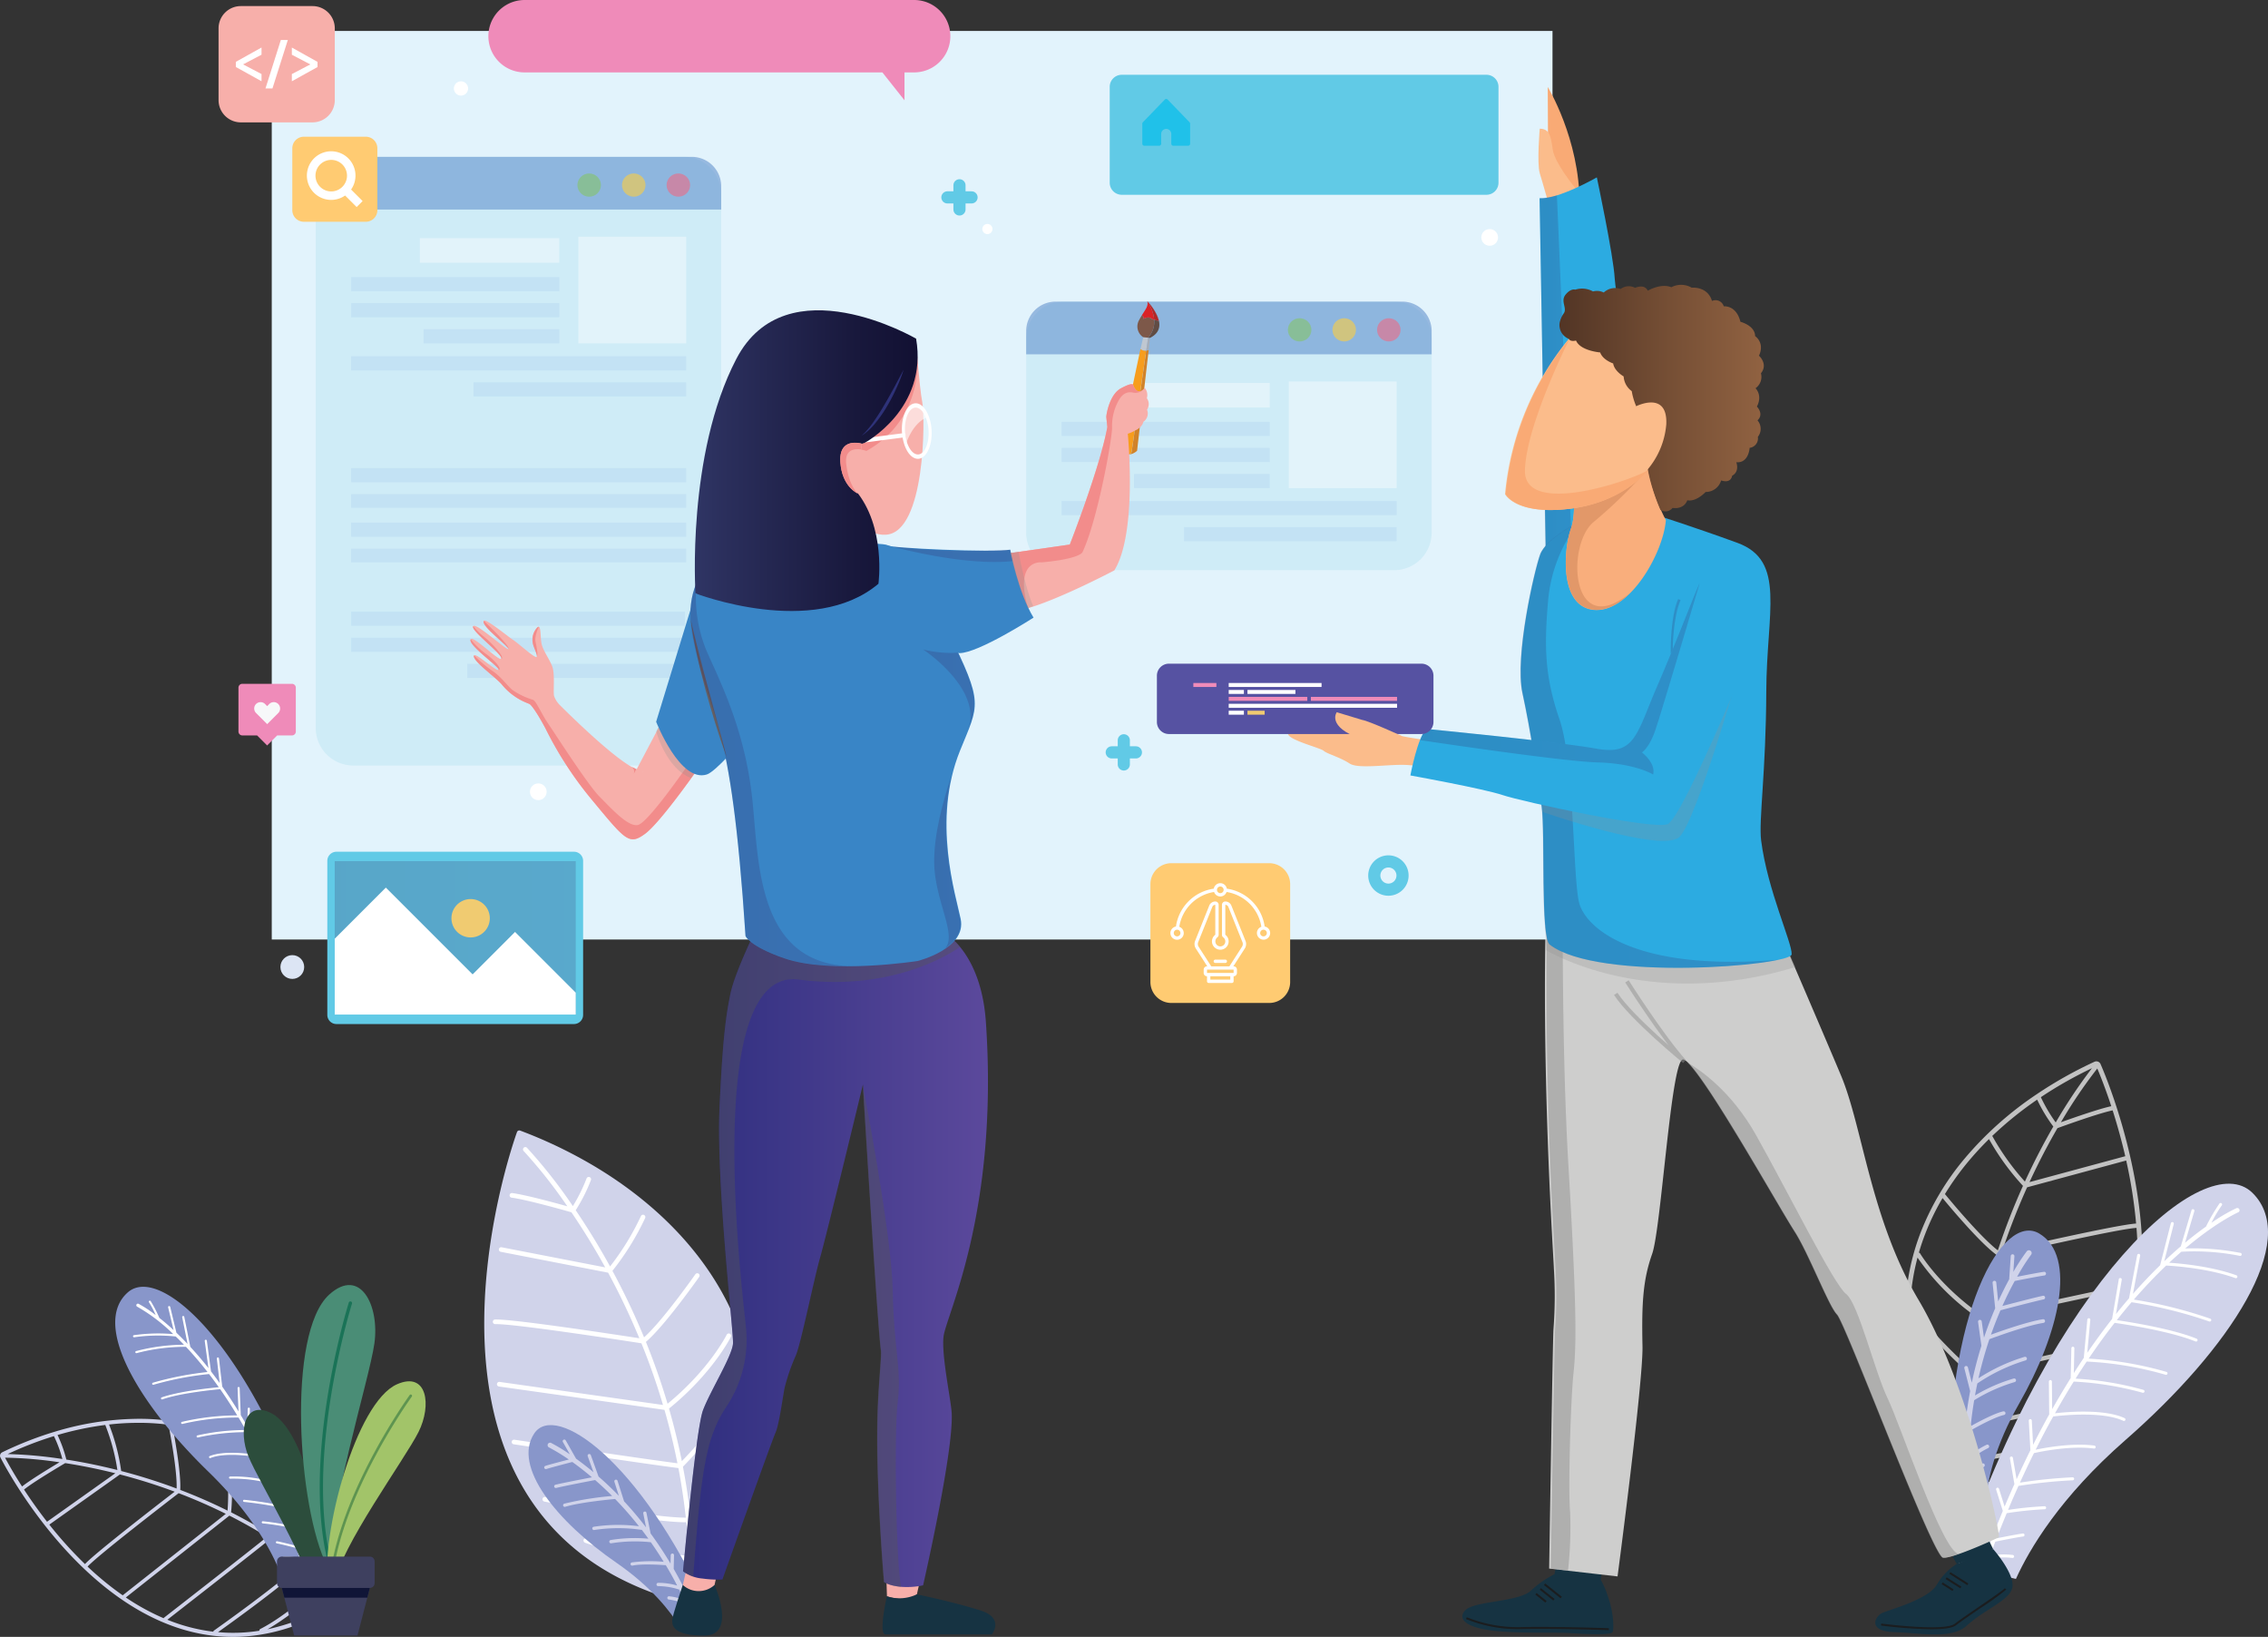 <svg xmlns="http://www.w3.org/2000/svg" xmlns:xlink="http://www.w3.org/1999/xlink" width="560" height="404.072" viewBox="0 0 560 404.072"><rect x="0" y="0" width="560" height="404.072" fill="#333333" stroke="none"/><defs><linearGradient id="a" y1="0.5" x2="0.999" y2="0.5" gradientUnits="objectBoundingBox"><stop offset="0" stop-color="#311652"/><stop offset="1" stop-color="#392165"/></linearGradient><linearGradient id="b" y1="0.5" x2="1" y2="0.5" gradientUnits="objectBoundingBox"><stop offset="0" stop-color="#2e2e7e"/><stop offset="0.998" stop-color="#5d4a9d"/></linearGradient><linearGradient id="c" x1="0" y1="0.5" x2="1" y2="0.5" xlink:href="#a"/><linearGradient id="d" x1="0" y1="0.5" x2="1" y2="0.5" xlink:href="#a"/><linearGradient id="e" x1="-0.001" y1="0.5" x2="1.001" y2="0.5" xlink:href="#a"/><linearGradient id="f" y1="0.5" x2="1" y2="0.5" gradientUnits="objectBoundingBox"><stop offset="0" stop-color="#2f3564"/><stop offset="0.143" stop-color="#2a2e5b"/><stop offset="0.691" stop-color="#18183c"/><stop offset="1" stop-color="#110f31"/></linearGradient><linearGradient id="g" y1="0.5" x2="1" y2="0.5" gradientUnits="objectBoundingBox"><stop offset="0" stop-color="#523525"/><stop offset="0.529" stop-color="#764f35"/><stop offset="1" stop-color="#926342"/></linearGradient><linearGradient id="h" x1="0" y1="0.5" x2="1" y2="0.5" xlink:href="#a"/><linearGradient id="i" x1="0" y1="0.501" x2="1" y2="0.501" xlink:href="#a"/><linearGradient id="j" x1="0" y1="0.5" x2="1" y2="0.5" xlink:href="#a"/><linearGradient id="k" x1="0.001" y1="0.5" x2="1" y2="0.5" xlink:href="#a"/><linearGradient id="l" x1="0" y1="0.5" x2="1" y2="0.5" xlink:href="#a"/></defs><g transform="translate(-14.386 -29.4)"><path d="M100.819,539.439q-1.039-3.489-2.273-6.67c-.836-2.161-1.724-4.2-2.672-6.143a58.143,58.143,0,0,0-12.738-17.5,47.509,47.509,0,0,0-17.45-10.246,54.82,54.82,0,0,0-18.067-2.627,72.53,72.53,0,0,0-19.791,3.2c-2.191.655-4.359,1.415-6.5,2.251-2.168.851-4.306,1.784-6.391,2.8h0a.983.983,0,0,0-.489.542.913.913,0,0,0,.038.715l.03.06c.407.79,9.109,17.789,24,30.466,15.064,12.828,36.428,21.244,61.926,4.223a.977.977,0,0,0,.376-.482,1,1,0,0,0,.008-.595ZM15.631,505.833a100.123,100.123,0,0,1,13.453,1.137c-2.191,1.31-7.152,4.314-9.252,5.977-2.236-3.47-3.659-6.083-4.2-7.114Zm4.69,7.867.008-.008c2.424-1.942,9.162-5.925,10.163-6.519,3.651.565,7.822,1.37,12.369,2.507L26,521.65c-2.228-2.853-4.133-5.578-5.684-7.95Zm6.241,8.657L44,509.974a137.853,137.853,0,0,1,13.513,4.253c-3.4,2.612-19.633,15.139-22.148,17.872a98.9,98.9,0,0,1-8.8-9.741Zm9.448,10.359c2.529-2.77,20.461-16.562,22.486-18.12,3.794,1.445,7.694,3.132,11.646,5.1L44.78,539.732a.432.432,0,0,0-.083.083c-1.927-1.34-3.779-2.778-5.541-4.276-1.084-.911-2.13-1.859-3.147-2.823Zm9.448,7.626,25.565-20.205c3.087,1.566,6.2,3.3,9.312,5.224C76.24,528.711,55,545.25,54.928,545.3a.471.471,0,0,0-.136.166,56.115,56.115,0,0,1-9.335-5.119Zm10.246,5.5c2.251-1.754,22.125-17.232,25.437-19.972,2.68,1.686,5.36,3.516,8.017,5.5-4.63,4.931-21.869,17.089-21.922,17.126a.467.467,0,0,0-.188.294A44.145,44.145,0,0,1,55.7,545.837ZM68.215,548.9c2.763-1.957,17.465-12.482,21.673-17,1.7,1.295,3.4,2.65,5.081,4.073-1.859,1.679-10.223,9.094-16.291,12.135a.453.453,0,0,0-.256.444,41.077,41.077,0,0,1-10.208.346Zm12.211-.7c6.083-3.455,13.648-10.193,15.229-11.631,1.28,1.1,2.552,2.243,3.809,3.418A54.733,54.733,0,0,1,80.425,548.2Zm19.189-9.32c-1.159-1.076-2.334-2.123-3.508-3.132a54.943,54.943,0,0,0-1.528-9.516c.136.271.271.549.407.821q1.4,2.868,2.635,6.06,1.061,2.755,1.995,5.766Zm-6.12-14.7a.456.456,0,0,0-.226.512,73.056,73.056,0,0,1,1.9,10.261c-1.619-1.355-3.252-2.657-4.886-3.892a86.57,86.57,0,0,0-2.853-15.944,59.74,59.74,0,0,1,6.068,9.064ZM86.4,513.9a.438.438,0,0,0-.143.474,84.886,84.886,0,0,1,3.041,15.952q-3.851-2.846-7.739-5.277C81.5,523.4,81.1,513.6,79.04,506.985c1.167.888,2.311,1.844,3.418,2.861A50.35,50.35,0,0,1,86.4,513.9Zm-8.349-7.656a.429.429,0,0,0-.068.414c2,5.932,2.529,15,2.642,17.8-3.064-1.89-6.135-3.591-9.177-5.134A47.844,47.844,0,0,0,69.8,501.512a47.159,47.159,0,0,1,8.251,4.735ZM68.817,501.1a.475.475,0,0,0-.015.339c.008.023,2.567,6.963,1.769,17.465-3.96-1.972-7.874-3.659-11.684-5.112.263-4.464-1.686-14.574-1.965-15.952a50.528,50.528,0,0,1,8.439,1.98c1.174.376,2.319.805,3.455,1.28ZM56,497.7a.374.374,0,0,0,.008.158c.008.03,2.168,10.773,1.987,15.591a137.572,137.572,0,0,0-13.686-4.321,49.923,49.923,0,0,0-3-11.48q3.162-.361,6.316-.407A56.46,56.46,0,0,1,56,497.7Zm-15.613.053a.626.626,0,0,0,.03.113,49.683,49.683,0,0,1,2.951,11.014c-4.63-1.167-8.883-1.995-12.6-2.575a32.128,32.128,0,0,0-2.176-6.068,76.124,76.124,0,0,1,11.8-2.484Zm-12.677,2.755.023.068a31.441,31.441,0,0,1,2.055,5.586,106.515,106.515,0,0,0-13.513-1.22q2.654-1.253,5.4-2.326C23.649,501.843,25.666,501.136,27.714,500.511Z" transform="translate(0 -116.604)" fill="#d0d3ea" fill-rule="evenodd"/><g transform="translate(42.836 347.048)"><path d="M92.982,523.691c-2.093-5.345-6.941-14.559-17.864-25.166-17.277-16.773-28.757-36.315-19.844-44.19,8.748-7.724,33.989,17.1,47.924,67.6A54.334,54.334,0,0,1,92.982,523.691Z" transform="translate(-52.178 -452.948)" fill="#8896ca" fill-rule="evenodd"/><path d="M99.323,521.648a12.7,12.7,0,0,0-4.1-.391.264.264,0,0,1-.03-.527,13.729,13.729,0,0,1,3.937.324c-.263-.843-.527-1.671-.79-2.492-.881-.226-3.734-.956-4.818-1.152a.26.26,0,1,1,.09-.512c1,.181,3.418.79,4.539,1.076q-.757-2.292-1.528-4.472a60.027,60.027,0,0,0-6.587-1.031.261.261,0,0,1,.053-.519c2.755.271,5.225.745,6.331.971-.527-1.46-1.061-2.891-1.6-4.276a87.807,87.807,0,0,0-9.4-1.476.261.261,0,0,1,.053-.519A88.243,88.243,0,0,1,94.6,508.06q-1.073-2.733-2.176-5.27a34.494,34.494,0,0,0-10.411-1.348.264.264,0,0,1-.045-.527,33.938,33.938,0,0,1,10.193,1.25q-1.355-3.105-2.748-5.94c-1.7-.3-8.574-1.378-12.263.12a.26.26,0,0,1-.2-.482c3.576-1.453,9.967-.58,12.173-.218q-1.479-2.992-2.981-5.691a54.828,54.828,0,0,0-12.105,1.317.263.263,0,0,1-.12-.512,54.98,54.98,0,0,1,11.932-1.332q-.892-1.592-1.777-3.079a58.847,58.847,0,0,0-13.859,1.581.263.263,0,0,1-.12-.512,61.069,61.069,0,0,1,13.648-1.6q-2.123-3.5-4.2-6.467c-1.6.143-9.711.918-14.251,2.507a.26.26,0,1,1-.173-.489c4.359-1.521,11.924-2.3,14.078-2.507q-1.22-1.716-2.4-3.252a77.741,77.741,0,0,0-13.716,2.642.26.26,0,0,1-.151-.5,78.021,78.021,0,0,1,13.49-2.635c-1.852-2.379-3.644-4.442-5.322-6.226a47.424,47.424,0,0,0-12.173,1.558.26.26,0,0,1-.151-.5A47.1,47.1,0,0,1,70.6,468.379c-.7-.723-1.37-1.4-2.025-2.033a40.654,40.654,0,0,0-10.246.188.262.262,0,1,1-.068-.519,42.823,42.823,0,0,1,9.689-.263,42.613,42.613,0,0,0-8.906-6.775.382.382,0,0,1-.166-.527.389.389,0,0,1,.534-.166,29.947,29.947,0,0,1,4.2,2.763A23.479,23.479,0,0,0,62,457.953a.261.261,0,1,1,.369-.369,32.18,32.18,0,0,1,2.153,4.163c1.046.828,2.228,1.822,3.516,3.011l-1.348-5.608a.26.26,0,0,1,.2-.316.265.265,0,0,1,.316.2l1.528,6.376q1.321,1.253,2.755,2.763l-1.325-6.58a.261.261,0,1,1,.512-.105l1.491,7.415c1.43,1.543,2.928,3.275,4.472,5.232l-.911-6.708a.262.262,0,0,1,.519-.068l1.031,7.6c.7.911,1.415,1.859,2.13,2.861l-.693-6.015a.265.265,0,1,1,.527-.06l.805,6.964c1.325,1.882,2.672,3.922,4.02,6.128l-.233-5.774a.26.26,0,0,1,.519-.023l.271,6.715c.535.888,1.069,1.807,1.6,2.74l.128-4.336a.272.272,0,0,1,.271-.256.267.267,0,0,1,.256.271l-.151,5.2q1.479,2.654,2.943,5.593l.3-4.8a.264.264,0,0,1,.527.03l-.354,5.706q1.276,2.608,2.529,5.435l.452-4.216a.261.261,0,0,1,.519.053l-.55,5.134q1.084,2.5,2.146,5.179l.843-3.7a.263.263,0,1,1,.512.12l-1.016,4.457q.757,1.954,1.506,4l1.137-3.056a.261.261,0,0,1,.339-.151.272.272,0,0,1,.158.339l-1.355,3.644q.678,1.9,1.34,3.884l.851-1.95a.263.263,0,0,1,.482.211l-1.084,2.484c.324.994.647,2.01.971,3.034l1.235-1.475a.262.262,0,1,1,.4.339l-1.453,1.731q.384,1.265.768,2.552c-.263.053-.519.105-.775.151C99.812,523.267,99.571,522.454,99.323,521.648Z" transform="translate(-53.626 -454.074)" fill="#fff" fill-rule="evenodd"/></g><g transform="translate(133.955 308.451)"><path d="M227.132,518.733a114.858,114.858,0,0,0,8.07-16.916c8.055-21.387,6.73-40.064-.422-55.58-7.144-15.5-20.092-27.839-35.307-36.594a115.146,115.146,0,0,0-16.84-7.927.618.618,0,0,0-.8.361.139.139,0,0,0-.015.053c-.6,1.656-35.48,98.9,44.619,116.934A.652.652,0,0,0,227.132,518.733Z" transform="translate(-173.753 -401.676)" fill="#d0d3ea" fill-rule="evenodd"/><path d="M185.009,407.311a.573.573,0,0,0-.813-.023.58.58,0,0,0-.023.813,121.436,121.436,0,0,1,10.788,13.648c-3.132-.873-10.291-2.823-13.6-3.267a.574.574,0,1,0-.158,1.137c3.877.519,13.362,3.207,14.77,3.613,2.62,3.862,5.48,8.409,8.341,13.6l-25.58-4.969a.571.571,0,0,0-.218,1.122l26.514,5.149a173.692,173.692,0,0,1,7.716,16.193c-5.36-.828-31.053-4.758-35.623-4.637a.572.572,0,1,0,.03,1.144c4.713-.12,32.92,4.238,36.1,4.735,1.935,4.765,3.741,9.847,5.33,15.222L178.241,465.1a.574.574,0,1,0-.158,1.137l40.862,5.759q1.829,6.335,3.207,13.189c-6.625-.821-40.185-5.8-40.29-5.819a.571.571,0,0,0-.166,1.129c.105.015,34.991,5.194,40.689,5.872q1.129,5.94,1.837,12.233c-8.537.083-34.614-5.074-34.689-5.089a.576.576,0,1,0-.226,1.129c.075.015,26.439,5.224,35.036,5.1.279,2.71.489,5.465.617,8.273-3.147-.233-17.2-1.393-25.234-4.306a.576.576,0,0,0-.391,1.084c8.288,3,22.788,4.171,25.686,4.374.09,2.206.128,4.434.128,6.693a.576.576,0,1,0,1.152.008q.011-3.546-.135-7c3.568-3.5,8.718-11.736,8.733-11.766a.573.573,0,0,0-.971-.61,94.6,94.6,0,0,1-7.837,10.8c-.143-2.688-.346-5.337-.617-7.935A111.141,111.141,0,0,0,238.4,481.515a.573.573,0,0,0-.994-.572,110.064,110.064,0,0,1-12.1,16.87c-.459-4.035-1.069-7.965-1.8-11.781,1.521-1.551,10.72-11.1,14.9-18.971a.574.574,0,0,0-1.016-.534c-3.749,7.076-11.669,15.553-14.153,18.135-.9-4.487-1.972-8.815-3.169-12.978,10.848-8.785,15.259-17.676,15.274-17.706a.577.577,0,0,0-1.031-.519c-.015.023-4.216,8.507-14.6,17.029-1.6-5.39-3.41-10.487-5.345-15.267,4.66-3.96,13.129-16,13.152-16.042a.573.573,0,0,0-.941-.655c-.023.038-8.078,11.5-12.67,15.576a174.888,174.888,0,0,0-7.807-16.419,65.451,65.451,0,0,0,8.078-13.039.574.574,0,1,0-1.046-.474,64.383,64.383,0,0,1-7.618,12.429c-2.906-5.292-5.812-9.937-8.484-13.874a41.368,41.368,0,0,0,3.757-7.445.574.574,0,1,0-1.077-.4,41.289,41.289,0,0,1-3.38,6.82A125.654,125.654,0,0,0,185.009,407.311Z" transform="translate(-174.449 -403.025)" fill="#fff" fill-rule="evenodd"/></g><path d="M656.489,485.061q-2.45-3.625-4.479-7.2-2.066-3.625-3.689-7.159a70.754,70.754,0,0,1-6.693-25.129,56.928,56.928,0,0,1,3.531-23.924A64.864,64.864,0,0,1,656.2,402.975a84.961,84.961,0,0,1,17.721-15.809q3.365-2.27,6.941-4.283,3.613-2.033,7.355-3.757h0a1.154,1.154,0,0,1,.866-.038,1.11,1.11,0,0,1,.632.58l.03.075c.437.979,9.674,22,10.3,45.432.632,23.7-7.505,49.843-42.278,60.353a1.15,1.15,0,0,1-.73-.023,1.135,1.135,0,0,1-.549-.444ZM688.92,380.789a119.031,119.031,0,0,0-8.981,13.272c2.846-1.024,9.327-3.3,12.436-3.967-1.551-4.705-2.906-8.017-3.455-9.3Zm3.787,10.336h-.015c-3.606.753-12.316,3.915-13.611,4.389-2.2,3.794-4.57,8.258-6.9,13.317l23.646-6.391c-.986-4.231-2.085-8.07-3.117-11.315Zm3.35,12.376-24.466,6.617a164.369,164.369,0,0,0-6.143,15.711c4.953-1.137,28.652-6.527,33.056-6.768a119.89,119.89,0,0,0-2.447-15.561Zm2.544,16.637c-4.449.211-30.587,6.211-33.538,6.888-1.491,4.607-2.838,9.493-3.967,14.635l37.46-8.07a.828.828,0,0,1,.135-.015c.2-2.808.248-5.608.173-8.371-.038-1.7-.135-3.4-.263-5.066Zm.008,14.552-37.768,8.138c-.858,4.043-1.573,8.243-2.108,12.587,6.158-1.22,37.3-8.168,37.4-8.191a.493.493,0,0,1,.256.008,68.25,68.25,0,0,0,2.221-12.542Zm-2.552,13.656c-3.3.738-32.454,7.234-37.46,8.2-.437,3.764-.745,7.633-.888,11.593,8.01-.5,32.122-7.107,32.2-7.122a.561.561,0,0,1,.414.053,53.048,53.048,0,0,0,5.736-12.723Zm-6.5,13.874c-3.869,1.046-24.572,6.564-31.889,6.994-.075,2.56-.083,5.164-.023,7.8,2.936-.429,16.042-2.477,23.382-5.751a.552.552,0,0,1,.6.105,48.326,48.326,0,0,0,7.927-9.147Zm-9.756,10.72c-7.739,2.974-19.618,4.8-22.125,5.157q.1,3.038.324,6.128a63.537,63.537,0,0,0,21.8-11.285Zm-22.931,10.585c-.128-1.9-.226-3.772-.279-5.631a66.777,66.777,0,0,1-7.664-8.68c.151.331.3.67.459,1.009q1.615,3.489,3.644,7.069,1.739,3.06,3.839,6.233Zm-9.041-16.893a.53.53,0,0,1,.64.181,88.933,88.933,0,0,0,8.085,9.6q-.079-3.794.045-7.49A105.245,105.245,0,0,1,643.978,454.1a71,71,0,0,0,3.854,12.534Zm-4.223-14.394a.554.554,0,0,1,.55.226,103.456,103.456,0,0,0,12.489,15q.237-5.725.888-11.172c-1.483-1.31-10.253-9.184-14.845-16.133-.053,1.754-.015,3.538.1,5.345a64.558,64.558,0,0,0,.821,6.73Zm-.851-13.558a.54.54,0,0,1,.437.256c4,6.384,12,13.8,14.507,16.057.542-4.268,1.25-8.4,2.093-12.384a57.978,57.978,0,0,1-15.259-15.147,55.279,55.279,0,0,0-1.777,11.217Zm2.115-12.444a.572.572,0,0,1,.324.241c.015.023,4.532,7.694,14.845,14.988,1.129-5.164,2.484-10.065,3.975-14.687-4.329-3.162-12.226-12.7-13.3-14.01a59.578,59.578,0,0,0-4.457,9.3c-.519,1.37-.979,2.755-1.385,4.171Zm6.414-14.424a.531.531,0,0,1,.143.12c.023.03,8.356,10.238,12.941,13.754a165.5,165.5,0,0,1,6.2-15.929,60.875,60.875,0,0,1-8.386-11.548q-2.688,2.642-5.089,5.511a68.85,68.85,0,0,0-5.812,8.093Zm11.691-14.364a1.08,1.08,0,0,1,.083.113,60.586,60.586,0,0,0,7.987,11.142c2.371-5.164,4.78-9.711,7.016-13.588a38.885,38.885,0,0,1-3.99-6.64,88.134,88.134,0,0,0-11.1,8.973Zm12.007-9.583a.235.235,0,0,1,.038.075,39.007,39.007,0,0,0,3.636,6.165,125.964,125.964,0,0,1,8.951-13.4q-3.128,1.491-6.173,3.2Q678.151,385.747,674.986,387.866Z" transform="translate(-156.684 -87.626)" fill="#c2c2c2" fill-rule="evenodd"/><g transform="translate(497.765 321.593)"><path d="M673.079,516.7c3.35-7.4,10.878-20.145,27.094-34.328,25.648-22.426,43.317-49.2,31.294-60.985-11.789-11.563-49.354,21.839-72.767,92.181C664.866,514.715,669.1,515.739,673.079,516.7Z" transform="translate(-658.7 -419.134)" fill="#d0d3ea" fill-rule="evenodd"/><path d="M667.929,513.335a17.933,17.933,0,0,1,5.812-.248.371.371,0,1,0,.075-.738,19.461,19.461,0,0,0-5.593.166q.644-1.75,1.3-3.455c1.265-.256,5.345-1.077,6.9-1.272a.372.372,0,0,0-.09-.738c-1.423.181-4.886.866-6.489,1.189.821-2.123,1.656-4.193,2.492-6.2a85.972,85.972,0,0,1,9.38-.971.373.373,0,0,0-.038-.745,85.331,85.331,0,0,0-9.019.911q1.276-3.049,2.575-5.925a121.793,121.793,0,0,1,13.4-1.393.369.369,0,1,0-.038-.738,123.76,123.76,0,0,0-12.994,1.317q1.716-3.783,3.463-7.287c1.747-.391,9.019-1.9,14.815-1.129a.368.368,0,1,0,.1-.73c-5.405-.715-12.03.5-14.5,1.016q2.145-4.291,4.329-8.2c2.424-.3,12.226-1.31,17.322,1.077a.367.367,0,0,0,.489-.181.36.36,0,0,0-.181-.489c-4.946-2.311-14.04-1.558-17.187-1.2q2.315-4.122,4.63-7.822a77.678,77.678,0,0,1,17.006,2.755.369.369,0,1,0,.211-.708,78.174,78.174,0,0,0-16.765-2.77c.918-1.453,1.829-2.853,2.74-4.216a83.884,83.884,0,0,1,19.468,3.252.372.372,0,1,0,.2-.715,86.566,86.566,0,0,0-19.174-3.267q3.252-4.8,6.414-8.83c2.251.316,13.656,2.018,19.957,4.592a.37.37,0,1,0,.279-.685c-6.053-2.469-16.682-4.133-19.7-4.577q1.841-2.326,3.636-4.419a109.3,109.3,0,0,1,19.189,4.75.374.374,0,0,0,.474-.218.369.369,0,0,0-.226-.474,109.6,109.6,0,0,0-18.865-4.713c2.8-3.222,5.48-6.007,7.98-8.4,1.875.1,10.359.662,17.089,3.1a.369.369,0,0,0,.256-.693c-6.188-2.236-13.814-2.921-16.607-3.1q1.558-1.457,3.011-2.718a57.557,57.557,0,0,1,14.461,1.024.372.372,0,0,0,.143-.73,60.259,60.259,0,0,0-13.671-1.092c7.837-6.632,13.046-8.9,13.084-8.921a.558.558,0,1,0-.459-1.016,42.539,42.539,0,0,0-6.135,3.6,32.924,32.924,0,0,1,2.514-4.246.373.373,0,0,0-.5-.557,46.064,46.064,0,0,0-3.35,5.729c-1.543,1.092-3.282,2.417-5.187,4l2.311-7.822a.369.369,0,0,0-.708-.211l-2.635,8.9q-1.954,1.671-4.1,3.7l2.356-9.2a.37.37,0,1,0-.715-.188l-2.65,10.366c-2.13,2.07-4.374,4.411-6.708,7.061l1.777-9.418a.372.372,0,1,0-.73-.143l-2.018,10.667c-1.061,1.235-2.138,2.522-3.222,3.877l1.423-8.454a.368.368,0,0,0-.3-.429.364.364,0,0,0-.429.3l-1.649,9.787q-3.015,3.839-6.135,8.364l.753-8.138a.371.371,0,0,0-.738-.075l-.873,9.47c-.821,1.212-1.641,2.469-2.462,3.757l.135-6.135a.369.369,0,1,0-.738-.015l-.166,7.37q-2.281,3.647-4.577,7.686l-.068-6.8a.373.373,0,1,0-.745.008l.083,8.085q-2,3.591-3.975,7.5l-.324-5.992a.373.373,0,0,0-.745.038l.4,7.295c-1.144,2.3-2.281,4.682-3.41,7.159l-.918-5.3a.364.364,0,0,0-.429-.3.368.368,0,0,0-.3.429l1.107,6.369q-1.22,2.7-2.417,5.548l-1.385-4.4a.371.371,0,0,0-.708.226l1.649,5.247c-.73,1.762-1.46,3.553-2.183,5.39l-1.054-2.815a.374.374,0,0,0-.7.264l1.348,3.6q-.8,2.066-1.588,4.216l-1.641-2.176a.371.371,0,0,0-.595.444l1.927,2.552c-.429,1.167-.768,2.108-1.189,3.3.369.09.738.158,1.1.241C667.207,515.314,667.523,514.456,667.929,513.335Z" transform="translate(-660.228 -420.697)" fill="#fff" fill-rule="evenodd"/></g><g transform="translate(477.42 411.776)"><path d="M651.771,542.619a14.718,14.718,0,0,0-4.893,5.112c-2.2,3.787-12.143,6.263-13.656,7.069-1.626.873-3.508,4.427,3.184,4.652s14.07,1.807,17.826-1.588c4.833-4.374,11.345-6.482,11.345-10s-4.818-8.936-4.818-8.936Z" transform="translate(-631.675 -538.93)" fill="#163342"/></g><g transform="translate(495.586 333.171)"><path d="M664.9,501.18c.5-5.179,2.326-13.588,8.206-23.864,9.975-17.443,14.431-36.459,5.029-42.067-9.064-5.405-23.187,19.325-22.291,64.463l9.034,1.468Z" transform="translate(-655.806 -434.515)" fill="#8896ca" fill-rule="evenodd"/><path d="M676.6,442.07a.682.682,0,0,0-1.084-.828,48.936,48.936,0,0,0-3.3,5.066l.263-3.907a.453.453,0,0,0-.9-.06l-.391,5.8c-.851,1.566-1.777,3.4-2.718,5.465l-.474-4.69a.45.45,0,0,0-.5-.407.455.455,0,0,0-.406.5l.64,6.286c-.941,2.183-1.882,4.607-2.763,7.257L664.4,458.5a.456.456,0,0,0-.9.12l.828,5.917c-.873,2.816-1.686,5.857-2.371,9.132l-.964-3.8a.454.454,0,0,0-.881.218l1.438,5.654c-.587,3.109-1.054,6.414-1.37,9.892l-1.054-2.07a.453.453,0,0,0-.806.414l1.724,3.388c-.2,2.672-.3,5.443-.286,8.311l-1.137-2.033a.453.453,0,0,0-.79.444l1.957,3.493q.045,2.123.181,4.314l1.378.226c-.09-1.468-.158-2.906-.188-4.321a16.431,16.431,0,0,1,3.749-3.358.455.455,0,0,0-.376-.828,14.14,14.14,0,0,0-3.4,2.868c-.015-1.114-.008-2.206.008-3.29a19.144,19.144,0,0,1,4.826-3.373.46.46,0,0,0,.248-.595.451.451,0,0,0-.595-.241,18.48,18.48,0,0,0-4.442,2.966c.068-2.213.2-4.366.391-6.444,1.423-.813,5.977-3.342,8.349-3.877a.455.455,0,0,0,.346-.542.461.461,0,0,0-.542-.346c-2.228.5-6.188,2.627-8.04,3.659.226-2.213.519-4.359.866-6.414a41.618,41.618,0,0,1,10-4.479.454.454,0,0,0-.218-.881,40.775,40.775,0,0,0-9.583,4.193c.181-1.009.376-2,.58-2.974a44.118,44.118,0,0,1,11.9-5.684.455.455,0,1,0-.256-.873,44.791,44.791,0,0,0-11.367,5.285,96.768,96.768,0,0,1,2.7-9.651c1.912-.708,9.38-3.425,13.392-4.028a.457.457,0,0,0-.135-.9c-3.711.565-10.238,2.853-12.873,3.817.76-2.176,1.558-4.186,2.349-6.022,1.9-.5,8.921-2.341,10.652-2.688a.455.455,0,0,0,.361-.534.445.445,0,0,0-.534-.354c-1.588.316-7.475,1.852-10.012,2.514,1.061-2.379,2.108-4.449,3.056-6.173,1.822-.361,6.211-1.212,7.317-1.355a.459.459,0,0,0,.4-.512.44.44,0,0,0-.5-.391c-.986.12-4.539.805-6.625,1.22A46.032,46.032,0,0,1,676.6,442.07Z" transform="translate(-656.292 -436.112)" fill="#d0d3ea" fill-rule="evenodd"/></g><g transform="translate(144.887 381.188)"><path d="M225.774,548.286c-2.4-3.967-7.114-10.027-15.8-16.027C195.225,522.081,184.3,508.515,189.7,500.37c5.2-7.844,26.1,6.595,42.8,43.234l-6.692,4.667Z" transform="translate(-188.298 -498.298)" fill="#8896ca" fill-rule="evenodd"/><path d="M194.614,504.974a.611.611,0,1,1,.55-1.092,42.76,42.76,0,0,1,4.607,2.8l-1.716-3.041a.4.4,0,1,1,.7-.4l2.552,4.517c1.295.933,2.74,2.04,4.3,3.342l-1.423-3.952a.4.4,0,1,1,.76-.279l1.912,5.3c1.6,1.393,3.29,2.974,5.021,4.765l-1.107-3.478a.407.407,0,0,1,.775-.248l1.619,5.081c1.792,1.927,3.613,4.058,5.428,6.429l-.693-3.433a.4.4,0,0,1,.79-.158l1.024,5.1c1.671,2.273,3.32,4.75,4.916,7.423l.053-2.078a.415.415,0,0,1,.414-.4.41.41,0,0,1,.4.414l-.083,3.388q1.784,3.105,3.44,6.572l.128-2.07a.4.4,0,1,1,.806.053l-.226,3.561c.519,1.152,1.031,2.334,1.521,3.538l-1.024.715q-.734-1.818-1.513-3.553a14.775,14.775,0,0,0-4.306-1.257.407.407,0,0,1-.015-.813,12.554,12.554,0,0,1,3.832.994c-.422-.9-.843-1.777-1.28-2.642a17.143,17.143,0,0,0-5.179-.851.407.407,0,0,1-.045-.813,16.415,16.415,0,0,1,4.72.67q-1.366-2.631-2.808-5.029c-1.46-.105-6.09-.384-8.206.105a.406.406,0,0,1-.489-.3.4.4,0,0,1,.3-.482,35.917,35.917,0,0,1,7.874-.158c-1.039-1.694-2.1-3.3-3.169-4.826a37.066,37.066,0,0,0-9.771.256.407.407,0,1,1-.166-.8,36.522,36.522,0,0,1,9.327-.331c-.535-.745-1.077-1.468-1.611-2.168a39.367,39.367,0,0,0-11.766.023.4.4,0,0,1-.135-.8,40.01,40.01,0,0,1,11.179-.135,86.491,86.491,0,0,0-5.887-6.723c-1.814.166-8.861.866-12.323,1.927a.4.4,0,0,1-.5-.271.4.4,0,0,1,.271-.5,77.5,77.5,0,0,1,11.827-1.9c-1.453-1.46-2.868-2.763-4.208-3.937-1.724.331-8.078,1.558-9.6,1.95a.407.407,0,0,1-.5-.294.4.4,0,0,1,.294-.489c1.4-.354,6.723-1.393,9.019-1.837-1.769-1.506-3.41-2.763-4.841-3.787-1.6.414-5.465,1.423-6.406,1.739a.407.407,0,0,1-.512-.256.4.4,0,0,1,.256-.512c.843-.279,3.96-1.1,5.8-1.581A49.223,49.223,0,0,0,194.614,504.974Z" transform="translate(-189.569 -499.47)" fill="#d0d3ea" fill-rule="evenodd"/></g><g transform="translate(496.508 409.714)"><path d="M657.03,540.1l1.009,1.837s6.655-1.882,8.989-3.689l-1.009-2.063Z" transform="translate(-657.03 -536.19)" fill="#163342"/></g><g transform="translate(478.832 421.45)"><path d="M645.9,561.913a112.9,112.9,0,0,1-12.354-.918l.06-.489c.158.023,15.6,2.033,18.15.053,1.182-.918,3.636-2.6,6.007-4.223,2.808-1.92,5.985-4.1,6.354-4.555l.384.309a66.962,66.962,0,0,1-6.459,4.645c-2.364,1.619-4.81,3.3-5.985,4.2C651.121,561.672,648.7,561.913,645.9,561.913Z" transform="translate(-633.55 -551.78)" fill="#1b1d1f"/></g><g transform="translate(493.802 417.483)"><g transform="translate(1.901)"><rect width="0.489" height="5.247" transform="matrix(0.535, -0.845, 0.845, 0.535, 0, 0.413)" fill="#1b1d1f"/></g><g transform="translate(0.974 1.28)"><path d="M658.366,550.928l-3.636-2.3.264-.414,3.629,2.3Z" transform="translate(-654.73 -548.21)" fill="#1b1d1f"/></g><g transform="translate(0 2.55)"><rect width="0.489" height="3.169" transform="translate(0 0.413) rotate(-57.65)" fill="#1b1d1f"/></g></g><g transform="translate(375.461 417.987)"><path d="M518.315,547.18a25.215,25.215,0,0,0-5.849,4.08c-3.177,2.883-14.2,2.492-16.238,4.893,0,0-2.808,2.537,3.019,4.246s18.143,1.009,23.1,1.34c1.694.113,9.756.617,10.283-.233.376-.61.324-4.765-1.114-8.748a21.084,21.084,0,0,0-1.769-4.163Z" transform="translate(-495.552 -547.18)" fill="#163342"/></g><g transform="translate(398.201 415.51)"><path d="M526.3,543.89l-.519,2.477a24.336,24.336,0,0,0,11.42,1.408l.369-2.334Z" transform="translate(-525.78 -543.89)" fill="#163342"/></g><g transform="translate(376.357 428.616)"><path d="M532.009,564.5c-.128-.008-12.722-.452-21.244-.286a33.966,33.966,0,0,1-14.025-2.469l.211-.444a33.378,33.378,0,0,0,13.8,2.424c8.529-.166,21.146.279,21.267.286Z" transform="translate(-496.74 -561.3)" fill="#1b1d1f"/></g><g transform="translate(395.611 420.29)"><rect width="0.489" height="5.247" transform="translate(0 0.383) rotate(-51.529)" fill="#1b1d1f"/></g><g transform="translate(394.561 421.439)"><rect width="0.489" height="4.306" transform="translate(0 0.383) rotate(-51.529)" fill="#1b1d1f"/></g><g transform="translate(393.476 422.639)"><path d="M521.944,555.716l-2.484-1.98.309-.376,2.484,1.972Z" transform="translate(-519.46 -553.36)" fill="#1b1d1f"/></g><path d="M238.149,550.71s-2.507,7.355-2.6,8.575-.09,3.96,7.942,3.93,2.5-12.5,2.5-12.5Z" transform="translate(-55.169 -130.066)" fill="#163342"/><g transform="translate(395.852 228.565)"><path d="M577.576,317.9s13.814,31.972,18.858,43.994c5.352,12.768,7.332,35.518,19.151,55.407,12.594,21.192,20.333,58.222,19.822,58.561s-12.948,5.97-13.995,4.931c-3.629-3.606-23.894-57.868-25.942-59.916s-7-15.146-10.517-20.574c-4.1-6.316-24.752-43.369-27.651-42.346s-5.285,41.66-7.505,47.961-2.62,11.864-2.386,22.848c.181,8.778-6.158,56.769-6.158,56.769L524.367,483.6s.888-57.387,1.069-59.163a107.613,107.613,0,0,0,.083-15.086c0-1.536-3.388-50.235-1.746-94.816C525.421,269.964,577.576,317.9,577.576,317.9Z" transform="translate(-523.324 -295.56)" fill="#cececd"/></g><rect width="316.232" height="224.277" transform="translate(81.487 37.041)" fill="#e2f3fc"/><g transform="translate(92.342 68.094)"><path d="M208.8,231.068h-81.6a9.25,9.25,0,0,1-9.252-9.252V90.052a9.25,9.25,0,0,1,9.252-9.252H208.8a9.25,9.25,0,0,1,9.252,9.252V221.816A9.266,9.266,0,0,1,208.8,231.068Z" transform="translate(-117.94 -80.8)" fill="#cfecf7"/><path d="M117.94,88.057a7.271,7.271,0,0,1,7.31-7.227h85.5a7.271,7.271,0,0,1,7.31,7.227v5.789H117.94Z" transform="translate(-117.94 -80.807)" fill="#5d8dc9" opacity="0.57"/><g transform="translate(64.614 4.125)" opacity="0.58"><ellipse cx="2.906" cy="2.868" rx="2.906" ry="2.868" transform="translate(22.02)" fill="#f06781"/><ellipse cx="2.906" cy="2.868" rx="2.906" ry="2.868" transform="translate(11.006)" fill="#ffce3b"/><ellipse cx="2.906" cy="2.868" rx="2.906" ry="2.868" fill="#83c566"/></g><rect width="26.634" height="26.326" transform="translate(91.478 46.064) rotate(180)" fill="#fff" opacity="0.39"/><rect width="34.418" height="6.068" transform="translate(60.138 26.171) rotate(180)" fill="#fff" opacity="0.39"/><rect width="51.394" height="3.493" transform="translate(60.14 33.189) rotate(180)" fill="#aed2ef" opacity="0.39"/><rect width="51.394" height="3.493" transform="translate(60.14 39.624) rotate(180)" fill="#aed2ef" opacity="0.39"/><rect width="82.734" height="3.493" transform="translate(91.479 52.736) rotate(180)" fill="#aed2ef" opacity="0.39"/><rect width="52.508" height="3.493" transform="translate(91.476 59.178) rotate(180)" fill="#aed2ef" opacity="0.39"/><rect width="82.734" height="3.493" transform="translate(91.479 80.349) rotate(180)" fill="#aed2ef" opacity="0.39"/><rect width="82.734" height="3.365" transform="translate(91.479 86.651) rotate(180)" fill="#aed2ef" opacity="0.39"/><rect width="82.734" height="3.493" transform="translate(91.479 93.812) rotate(180)" fill="#aed2ef" opacity="0.39"/><rect width="82.734" height="3.365" transform="translate(91.479 100.122) rotate(180)" fill="#aed2ef" opacity="0.39"/><rect width="33.508" height="3.493" transform="translate(60.137 46.066) rotate(180)" fill="#aed2ef" opacity="0.39"/><rect width="82.433" height="3.493" transform="translate(91.181 115.779) rotate(180)" fill="#aed2ef" opacity="0.39"/><rect width="82.433" height="3.493" transform="translate(91.181 122.214) rotate(180)" fill="#aed2ef" opacity="0.39"/><rect width="53.751" height="3.493" transform="translate(91.183 128.657) rotate(180)" fill="#aed2ef" opacity="0.39"/></g><g transform="translate(267.762 103.829)"><path d="M443.036,194.942h-81.6a9.25,9.25,0,0,1-9.252-9.252V137.872a9.25,9.25,0,0,1,9.252-9.252h81.612a9.25,9.25,0,0,1,9.252,9.252V185.69A9.261,9.261,0,0,1,443.036,194.942Z" transform="translate(-352.18 -128.62)" fill="#cfecf7"/><path d="M352.18,135.877a7.271,7.271,0,0,1,7.31-7.227h85.5a7.271,7.271,0,0,1,7.31,7.227v5.789H352.18Z" transform="translate(-352.18 -128.627)" fill="#5d8dc9" opacity="0.57"/><g transform="translate(64.614 4.125)" opacity="0.58"><ellipse cx="2.906" cy="2.868" rx="2.906" ry="2.868" transform="translate(22.02)" fill="#f06781"/><ellipse cx="2.906" cy="2.868" rx="2.906" ry="2.868" transform="translate(11.006)" fill="#ffce3b"/><ellipse cx="2.906" cy="2.868" rx="2.906" ry="2.868" fill="#83c566"/></g><rect width="26.634" height="26.326" transform="translate(91.479 46.066) rotate(180)" fill="#fff" opacity="0.39"/><rect width="34.418" height="6.068" transform="translate(60.139 26.173) rotate(180)" fill="#fff" opacity="0.39"/><rect width="51.394" height="3.493" transform="translate(60.142 33.191) rotate(180)" fill="#aed2ef" opacity="0.39"/><rect width="51.394" height="3.493" transform="translate(60.142 39.626) rotate(180)" fill="#aed2ef" opacity="0.39"/><rect width="82.734" height="3.493" transform="translate(91.481 52.737) rotate(180)" fill="#aed2ef" opacity="0.39"/><rect width="52.508" height="3.493" transform="translate(91.477 59.18) rotate(180)" fill="#aed2ef" opacity="0.39"/><rect width="33.508" height="3.493" transform="translate(60.138 46.068) rotate(180)" fill="#aed2ef" opacity="0.39"/></g><path d="M523.56,57.91s7.859,12.8,7.859,28.795H523.7Z" transform="translate(-127.017 -7.047)" fill="#f9aa75"/><path d="M520.823,71.6s-.73,8.469,0,10.976,2.733,8.763,2.484,10.261l6.331-6.534s-5.074-6.128-5.578-9.44S523.345,71.638,520.823,71.6Z" transform="translate(-126.256 -10.431)" fill="#fbbc8b"/><path d="M520.93,92.717l1.837,104.475s27.854-16.276,27.688-17.209-10.675-61.919-10.968-67.489-4.411-24.933-4.411-24.933S525.545,93.025,520.93,92.717Z" transform="translate(-126.407 -14.377)" fill="#2cabe1"/><path d="M305.74,540.54,306.071,551s5.24,1.807,7.393-.5l2.251-9.967H305.74Z" transform="translate(-72.683 -127.552)" fill="#f7afaa"/><path d="M241.3,537.264l-2.281,9.689a5.825,5.825,0,0,0,7.837,0l2.582-11.473Z" transform="translate(-56.039 -126.301)" fill="#f7afaa"/><path d="M528.988,471.259c-.519-5.149.105-27.538.858-34.546s.7-17.525-1.3-51.319c-1.987-33.545-1.287-82.561-1.28-83.283-2.085,3-3.41,7.536-3.651,14.062-1.641,44.581,1.747,93.281,1.747,94.816a108.87,108.87,0,0,1-.083,15.086c-.173,1.769-1.069,59.163-1.069,59.163l4.253.489A97.112,97.112,0,0,0,528.988,471.259Z" transform="translate(-126.916 -68.614)" fill="#919191" opacity="0.5"/><path d="M523.111,339.974s24.9,15.35,61.58,4.171l-4.321-10.035H522.93Z" transform="translate(-126.984 -76.027)" fill="#919191" opacity="0.26"/><path d="M520.93,94.18a21.815,21.815,0,0,0,4.246-.7l3.5,82.651-6.346,4.509Z" transform="translate(-126.36 -15.84)" opacity="0.2" fill="url(#a)"/><g transform="translate(183.041 260.409)"><path d="M304.677,337.86s8.175,4.969,9.29,21.3c3.23,47.088-9.869,72.39-10.464,77.667-.527,4.743,1.867,15.666,2.025,18.926.459,9.659-7.069,42.443-7.069,42.443a19.236,19.236,0,0,1-5.368.369c-3.162-.286-4.268-1.2-4.268-1.2s-2.01-23.277-1.626-40.29c.2-8.612,1.077-15.335.858-16.863-.828-5.759-4.449-65.652-4.449-65.652s-8.974,37.174-10.6,42.82c-1.491,5.172-4.788,21.576-6.03,24.2a48.473,48.473,0,0,0-2.65,7.633c-.376,1.453-1.348,9.207-2.319,11.337s-13.1,36.21-13.1,36.21a27.643,27.643,0,0,1-4.9-.241,9.336,9.336,0,0,1-4.818-1.792s3.147-35.043,4.931-39.771c1.814-4.8,7.295-13.513,7.408-16.539s-4.193-39.605-3.327-58.358c.828-17.97,1.716-23.179,2.7-27.959s5.541-14.243,5.541-14.243h48.232Z" transform="translate(-239.19 -337.86)" fill="url(#b)"/></g><path d="M619.482,462.312c-3.252-6.76-7.257-23.533-10.261-25.784s-14.522-25.535-22.283-39.3C580.818,386.361,573.019,381.1,570,379.36c5.39,5.051,22.667,35.947,26.378,41.668,3.516,5.42,8.469,18.527,10.517,20.574s22.313,56.318,25.942,59.916c.361.361,2.085-.075,4.208-.821C633.055,500.284,622.734,469.072,619.482,462.312Z" transform="translate(-139.009 -87.71)" fill="#919191" opacity="0.5"/><path d="M307.828,140.82s.836,11.684,1.588,15.689.753,32.047-8.928,32.71-16.359-18.692-16.359-19.693,10.682-15.357,10.682-15.357Z" transform="translate(-67.31 -27.825)" fill="#f7afaa"/><g transform="translate(332.428 206.9)"><path d="M476.761,271.714s-7.182-.911-10.291-1.566c-3.192-.67-8.063-4.306-11.428-4.238s-16.833,2.1-16.833,3.629,8.048,3.5,8.808,4.216,4.02,1.566,6.376,3.124c1.995,1.325,8.447.331,13.016.331a24.577,24.577,0,0,1,8.326,1.528Z" transform="translate(-438.21 -265.909)" fill="#fbbc8b"/></g><path d="M297.758,168.045l.738-.248a28.223,28.223,0,0,0,9.96-9.884c3.839-6.64,3.109-11.962,3.109-11.962S313.522,161.661,299,169.8a8.082,8.082,0,0,0-1.34-.316" transform="translate(-70.672 -29.087)" fill="#f28c8b"/><g transform="translate(389.854 156.463)"><path d="M529.366,200.589s-8.258,4.14-9.7,8.078-6.346,25.227-4.374,34.26,3.9,21.734,4.743,28.065c.881,6.617-.331,32.175,1.972,33.982,11.812,9.26,59.562,5.209,59.735,2.432s-5.97-15.824-7.536-28.132c-.625-4.938,1.2-16.848,1.272-36.8.068-19.633,4.961-32.25-7.167-36.669-11.292-4.11-20.273-6.926-20.273-6.926Z" transform="translate(-514.827 -198.88)" fill="#2cabe1"/></g><path d="M578.342,309.306c-35.653,2.951-47.457-7.957-49.076-13.965s-1.137-34.546-4.893-45.432-3.756-18.406-2.755-29.728a36.65,36.65,0,0,1,7.648-19.031s-8.258,4.14-9.7,8.078-6.346,25.227-4.374,34.26,3.9,21.734,4.743,28.065c.881,6.617-.331,32.175,1.972,33.982,9.952,7.8,45.4,6.15,56.438,3.772Z" transform="translate(-124.94 -42.982)" opacity="0.2" fill="url(#c)"/><path d="M570.976,247.81s-10.946,38.536-15.2,42.707-33.876-6.173-33.876-6.173v-3s25.392-5.337,25.8-5.593S570.976,247.81,570.976,247.81Z" transform="translate(-126.695 -54.536)" fill="#919191" opacity="0.26"/><g transform="translate(362.629 167.827)"><path d="M565.356,229.747s-19.34,47.818-23.269,49.211-35.811-5.548-40.667-7.174-22.81-4.856-22.81-4.856,1.769-9.508,3.967-11.48c0,0,32.3,3.124,41.909,4.863s9.839-3.47,15.056-15.515,9.839-24.429,10.419-25.242,4.63-8.567,12.037-4.4S565.356,229.747,565.356,229.747Z" transform="translate(-478.61 -213.933)" fill="#2cabe1"/></g><path d="M539.779,257.731c1.506-4.314,10.968-36.331,10.968-36.331-.58.813-5.209,13.2-10.419,25.242s-5.443,17.254-15.056,15.515-41.909-4.863-41.909-4.863a7.794,7.794,0,0,0-1.6,2.755c8.281,1.235,35.917,5.285,43.828,5.5,9.342.248,13.686,2.981,13.686,2.981.753-2.778-2.755-5.45-2.755-5.45S538.273,262.044,539.779,257.731Z" transform="translate(-116.721 -47.946)" opacity="0.2" fill="url(#d)"/><path d="M304.679,337.86H256.454s-4.554,9.463-5.541,14.243-1.882,9.99-2.7,27.959c-.858,18.753,3.44,55.339,3.327,58.358s-5.593,11.736-7.408,16.539c-1.784,4.72-4.931,39.771-4.931,39.771A7.7,7.7,0,0,0,241.692,496c1.972-25.9,3.034-34.177,8.221-41.939a29.709,29.709,0,0,0,4.826-19.279c-.248-4.253-11.766-89.373,13.016-86.121s39.8-8.063,39.8-8.07A13.065,13.065,0,0,0,304.679,337.86Z" transform="translate(-56.144 -77.451)" fill="#565756" opacity="0.4"/><g transform="translate(226.135 128.957)"><g transform="translate(10.937 0)"><path d="M315.366,175.722c-1.408.263-2.831-1.031-3.636-3.3a11.836,11.836,0,0,1-.617-2.846c-.346-3.757,1-7.122,3-7.49,1.378-.256,2.74.941,3.568,3.132a11.226,11.226,0,0,1,.678,3.019C318.7,171.988,317.361,175.353,315.366,175.722Zm-1.159-12.587c-1.588.294-2.642,3.124-2.349,6.3a10.207,10.207,0,0,0,.542,2.5c.662,1.859,1.792,2.928,2.876,2.725,1.588-.294,2.635-3.117,2.341-6.3a10.127,10.127,0,0,0-.595-2.65C316.344,163.926,315.268,162.939,314.206,163.135Z" transform="translate(-311.058 -162.055)" fill="#fff"/></g><g transform="translate(0 7.364)"><path d="M296.982,174.316a.443.443,0,0,1-.452-.467.569.569,0,0,1,.452-.587l10.908-1.423a.443.443,0,0,1,.474.467.569.569,0,0,1-.452.587L297,174.316Z" transform="translate(-296.53 -171.836)" fill="#fff"/></g><path d="M317.468,165.643c-3.869,1.588-5.285,6.715-5.285,6.715a10.734,10.734,0,0,1-.58-2.672c-.316-3.47.873-6.557,2.672-6.9C315.533,162.557,316.745,163.731,317.468,165.643Z" transform="translate(-300.243 -162.229)" fill="#fff" opacity="0.58"/></g><g transform="translate(400.996 125.632)"><path d="M530.8,178.53s1.747,8.635,0,13.468-3,19.249,5.729,20,17.074-13.972,17.729-22.155a44.691,44.691,0,0,1-4.494-27.816C552.366,146.212,530.8,178.53,530.8,178.53Z" transform="translate(-529.542 -157.67)" fill="#f9ae7c"/></g><path d="M536.341,196.918A119.607,119.607,0,0,0,549.59,184.03l-18.527,2.529c.406,2.688,1.039,8.371-.256,11.955-1.746,4.833-3,19.249,5.729,20,3.109.271,6.173-1.438,8.861-4.118C530.8,226.27,529.573,202.639,536.341,196.918Z" transform="translate(-128.538 -38.601)" fill="#e29869"/><g transform="translate(426.904 177.271)" opacity="0.2"><path d="M564,239.928c-.008-.354-.128-9,1.837-13.5l.595.263c-1.9,4.374-1.942,12-1.935,12.09Z" transform="translate(-563.995 -226.43)" fill="url(#e)"/></g><path d="M256.269,208.19s-18.361,2.672-14.017,23.7,9.275,17.209,12.948,73.286c0,0,.971,2.507,9.576,5.488,11.578,4.012,32.928.67,32.928.67s12.135-3,10.637-10.351c-1.2-5.887-7.144-24.316-.173-41.563,4.675-11.563,6.007-11.36-3-29.45-6.768-13.573-7.46-19.272-15.275-21.4C287.164,207.821,256.269,208.19,256.269,208.19Z" transform="translate(-56.742 -44.711)" fill="#3985c6"/><path d="M297.67,138.521s-32.047-18.692-44.393,5.006S243.2,201.4,243.2,201.4s29.1,11.224,45.169-2.379c0,0,1.957-14.1-5.714-23.111s2.334-11.684,2.334-11.684S300.673,155.881,297.67,138.521Z" transform="translate(-57.086 -25.522)" fill="url(#f)"/><path d="M525.376,140.82a70.563,70.563,0,0,0-15.786,38.386s2.65,5.24,15.96,3.6,19.106-9.463,19.106-9.463S549.075,145.826,525.376,140.82Z" transform="translate(-123.59 -27.82)" fill="#fbbc8b"/><path d="M296.069,175.23s-5.6-1.694-5.224,4.5,4.314,7.829,4.314,7.829Z" transform="translate(-68.957 -36.331)" fill="#f7afaa"/><path d="M529.823,136.436a3.679,3.679,0,0,1-2.228-3.96,6.252,6.252,0,0,1,1.039-2.349c.881-1.287-.9-2.951.429-4.592s2.386-1.227,2.386-1.227a5.5,5.5,0,0,1,4.389.437,3.724,3.724,0,0,1,2.65.263,4.122,4.122,0,0,1,4.171-.873,3.314,3.314,0,0,1,3.561-.286s2.356-1.061,3.124.715c0,0,3.267-1.927,5.834-.858a5.184,5.184,0,0,1,5.029.113s3.9-.422,5.006,3.267a2.129,2.129,0,0,1,2.913,1.332s3.086-.361,4.11,3.817c0,0,3.6.9,3.629,3.538,0,0,2.447,1.581.956,4.833,0,0,2.326,2.063.482,4.344a3.423,3.423,0,0,1-1.34,3.689s1.814,1.694.339,4.524c0,0,1.837,1.837.151,3.4a3.192,3.192,0,0,1,.083,4.08,2.341,2.341,0,0,1-2.025,2.71s-.2,3.817-3.29,3.553c0,0,.9,2.289-1.039,3.335,0,0-.173,1.98-2.71,1.159a3.938,3.938,0,0,1-3.832,2.846s-2.281,2.5-4.524,2.048c0,0-.655,2.289-3.644,1.89a2.213,2.213,0,0,1-2.981.482s-2.974-6.632-3.4-12.241a88.032,88.032,0,0,0-2.115-12.323,16.463,16.463,0,0,1-1.573-4.75,4.85,4.85,0,0,1-2-3.629s-2.3-1.3-2.59-3.207c0,0-2.56-.836-3.207-2.718,0,0-4.9-.376-5.962-2.943C531.637,136.858,530.328,137.272,529.823,136.436Z" transform="translate(-128.116 -23.401)" fill="url(#g)"/><path d="M548.723,352.2s8.65,13.648,14.183,19.761c0,0-13.039-10.66-16.946-16.675" transform="translate(-132.625 -80.551)" fill="none" stroke="#919191" stroke-miterlimit="10" stroke-width="1" opacity="0.5"/><path d="M552.51,162.759s7.92-4.065,7.543,4.4a19.807,19.807,0,0,1-4.788,11.375Z" transform="translate(-134.238 -33.032)" fill="#fbbc8b"/><g transform="translate(290.841 103.744)"><path d="M390.975,143.638l.467-3.222-1.2-.135-.678,2.943A2.033,2.033,0,0,0,390.975,143.638Z" transform="translate(-384.418 -131.397)" fill="#bfc7d1"/><path d="M387.864,144.18l-5.134,24.271s.557,1.724,2.048,1.777a.912.912,0,0,0,.918-.723l3.4-23.661.181-1.25A1.976,1.976,0,0,1,387.864,144.18Z" transform="translate(-382.73 -132.361)" fill="#f79d1c"/><path d="M392.7,134.251a2.8,2.8,0,0,1-.843-.391c-.7-.512-1.859.181-1.859.181.2-.851-.384-.821-.391-.821-.188.3-.384.64-.587,1.024a3.15,3.15,0,0,0,.956,4.291l1.2.135A5.786,5.786,0,0,0,392.7,134.251Z" transform="translate(-384.167 -129.652)" fill="#7d5849"/><path d="M390.06,132.924c.09-.143.173-.286.256-.414C390.233,132.638,390.15,132.781,390.06,132.924Z" transform="translate(-384.542 -129.476)" fill="#7d5849"/><path d="M390.4,132.176c.248-.391.459-.723.64-1.016C390.859,131.454,390.648,131.785,390.4,132.176Z" transform="translate(-384.626 -129.142)" fill="#d92226"/><path d="M389.96,133.173h0l.068-.113A.9.9,0,0,1,389.96,133.173Z" transform="translate(-384.517 -129.612)" fill="#d92226"/><path d="M390.351,132.871s1.159-.693,1.859-.181a2.8,2.8,0,0,0,.843.391,9.858,9.858,0,0,0-1.7-4.592,2.186,2.186,0,0,1,.06.422v.023a2.073,2.073,0,0,1-.015.376.045.045,0,0,1-.008.03,2.685,2.685,0,0,1-.241.745h0c-.06.128-.135.256-.218.4a.026.026,0,0,1-.008.015c-.173.294-.391.625-.64,1.016-.083.128-.166.271-.256.414l-.068.113C389.975,132.043,390.547,132.013,390.351,132.871Z" transform="translate(-384.517 -128.482)" fill="#d92226"/><path d="M391.44,143.684a1.548,1.548,0,0,0,.6-.181l.346-2.981-.474-.053Z" transform="translate(-384.883 -131.444)" fill="#a5adb9"/><path d="M394.668,133.306a6.484,6.484,0,0,1-1.159-.233,5.786,5.786,0,0,1-1.521,4.419l.474.053c5.578-2.718-.662-9.064-.662-9.064h0A12.108,12.108,0,0,1,394.668,133.306Z" transform="translate(-384.972 -128.48)" fill="#604c44"/><path d="M393.511,133.085a6.481,6.481,0,0,0,1.159.233,12.132,12.132,0,0,0-2.861-4.818h0A9.726,9.726,0,0,1,393.511,133.085Z" transform="translate(-384.975 -128.485)" fill="#b12727"/><path d="M389.962,144.681l-.181,1.25-3.4,23.661a.905.905,0,0,1-.918.723,3.5,3.5,0,0,0,2.251-.949l2.612-22.712.248-2.153A2.241,2.241,0,0,1,389.962,144.681Z" transform="translate(-383.405 -132.44)" fill="#d18329"/></g><path d="M216.755,257.963l-6.512,12.323c-5.006-1.777-18.986-15.854-18.986-15.854a5.93,5.93,0,0,1-1.438-2.319c-.181-1.393.241-5.322-.391-7.107s-2.258-3.907-2.657-5.639c-.384-1.656-.053-5.142-1.077-4.065a4.331,4.331,0,0,0-1.061,3.869c.151,1,1.521,3.44.8,3.418s-4.532-3.486-5.661-4.2-6.677-5.285-7.227-4.773c-1.1,1.024,6.549,6.625,6.06,7.009s-7.852-6.474-8.695-5.691c-.994.926,7.761,7.3,6.866,8.093-.625.55-6.843-5.751-7.5-4.856-.949,1.295,7.385,7.031,6.873,7.573s-5.586-4.253-6.03-3.553c-.753,1.174,5.654,5.608,6.926,7.295a15.448,15.448,0,0,0,6.158,4.464,4.862,4.862,0,0,1,.7.316c.068.053,1.137.911,3.809,5.9h0a89.975,89.975,0,0,0,11.179,17.3c8.582,10.336,9.44,11.7,13.43,8.77s13.9-17.247,13.9-17.247ZM212.3,271.016a.518.518,0,0,1,.06.023A.518.518,0,0,0,212.3,271.016Zm-1.92-.678c.045.015.09.03.151.053C210.484,270.377,210.431,270.354,210.379,270.339Zm.211.075c.083.03.181.068.286.105C210.785,270.482,210.687,270.444,210.589,270.414Zm.452.158c.1.038.2.075.309.113C211.252,270.648,211.154,270.61,211.041,270.572Zm.6.211c.12.045.241.083.339.12C211.884,270.873,211.771,270.836,211.643,270.783Zm.79.286c.038.015.045.015,0,0Z" transform="translate(-38.653 -50.997)" fill="#f7afaa"/><path d="M189.647,239.665c.135.911,1.272,3,.941,3.358.437-.369-.015-2.552-.279-3.772-.286-1.3.738-3.546.783-3.644-.008,0-.023-.008-.03-.008h-.045a.586.586,0,0,0-.309.2A4.367,4.367,0,0,0,189.647,239.665Z" transform="translate(-43.698 -51.44)" fill="#f28c8b"/><path d="M175.9,235.924c-1.084-1.084-2.326-2.3-2.326-2.3-1.1,1.024,6.549,6.625,6.06,7.009C180.116,240.2,176.985,237.008,175.9,235.924Z" transform="translate(-39.682 -50.946)" fill="#f28c8b"/><path d="M172.832,238.065a16.787,16.787,0,0,1-2.748-2.7c-.994.926,7.761,7.3,6.866,8.093C178.147,243.229,174.5,239.36,172.832,238.065Z" transform="translate(-38.82 -51.383)" fill="#f28c8b"/><path d="M172.9,243.216a20.072,20.072,0,0,1-3.659-3.546c-.949,1.295,7.385,7.031,6.873,7.573C177.15,247.063,174.793,244.511,172.9,243.216Z" transform="translate(-38.611 -52.456)" fill="#f28c8b"/><path d="M177.3,252.307a15.448,15.448,0,0,0,6.158,4.464,4.862,4.862,0,0,1,.7.316c.068.053,1.137.911,3.809,5.9h0a89.976,89.976,0,0,0,11.179,17.3c8.582,10.336,9.44,11.7,13.43,8.77,3.583-2.627,11.932-14.446,13.6-16.825-1.363-.414-2.68-.647-2.981-.2-.67,1-9.892,14.266-12.339,14.853s-6.685-4.171-9.523-7.009-10.8-15.275-12.6-17.9-3.132-5.925-3.884-6.007a17.986,17.986,0,0,1-4.961-2.379c-1.212-.918-2.838-3.335-4.969-4.713a32.244,32.244,0,0,1-4.539-3.862C169.617,246.194,176.016,250.621,177.3,252.307Z" transform="translate(-38.929 -53.842)" fill="#f28c8b"/><path d="M230.832,268.52l-.572,1.084s2.4,9.071,8.552,11.5l.806-1.122A42.551,42.551,0,0,1,230.832,268.52Z" transform="translate(-53.852 -59.66)" fill="#919191" opacity="0.26"/><path d="M378.639,159.276a2.784,2.784,0,0,0-.527-2.567c-1.882,2.341-2.853-.67-2.853-.67s.151-.911-3.011.775c-2.492,1.325-3.418,5.315-3.6,6.685a2.727,2.727,0,0,0,0,.783l.211,2.033v.113c-1.837,10.058-9.26,28.968-9.26,28.968l-14.77,2.123-5.6.248s-.158,13.52,5.6,14.047,25.784-10.042,25.784-10.042c5.383-8.718,3.621-30.5,3.32-33.733a7.544,7.544,0,0,0,1.686-.738h.008c2.01-.888,2.138-2.191,2.138-2.191a2.5,2.5,0,0,0,.918-3.019A2.458,2.458,0,0,0,378.639,159.276Z" transform="translate(-81.079 -31.571)" fill="#f7afaa"/><path d="M375.44,156.039s.151-.911-3.011.775c-2.492,1.325-3.418,5.315-3.6,6.685a2.729,2.729,0,0,0,0,.783l.211,2.033v.113c-1.837,10.058-9.26,28.968-9.26,28.968l-14.77,2.123-5.142.226c.068,1.588.135,2.755.135,2.861a117.041,117.041,0,0,0,6.873,11.1,22.231,22.231,0,0,0,2.59-.6c-3.553-12.2,3.38-11.315,3.38-11.315,9.839-.9,10.1-2.6,10.1-2.6,3.839-8.258,7.43-28.787,7.257-30.79a13.015,13.015,0,0,1,1.423-6.188c.836-1.679,2-2.74,3.817-2.319a2.813,2.813,0,0,0,2.853-1.167C376.411,159.051,375.44,156.039,375.44,156.039Z" transform="translate(-81.237 -31.571)" fill="#f28c8b"/><path d="M240.039,224.35l-9.779,31.9s5.9,15.139,12.519,13.009c2.251-.723,8.514-8.168,8.514-8.168Z" transform="translate(-53.863 -48.68)" fill="#3985c6"/><path d="M305.75,208.72c.753.753,26.785,1.874,30.79,1.122,0,0,2,10.637,5.759,16.773,0,0-13.611,8.763-18.278,8.763S305.75,208.72,305.75,208.72Z" transform="translate(-72.719 -44.755)" fill="#3985c6"/><g transform="translate(74.568 346.617)"><path d="M101.278,494.2c-6.692-3.553-8.386,4.178-5.789,10.592s15.952,27.959,16.645,36.5c.271,3.312.888,2.951,1.415.625C116.191,530.331,110.493,499.089,101.278,494.2Z" transform="translate(-94.329 -462.492)" fill="#2c4d3c" fill-rule="evenodd"/><g transform="translate(14.144)"><path d="M120.09,454.72c7.671-6.911,12.467,2.763,11.142,12.09s-11.864,42.218-9.967,53.743c.738,4.472-.2,4.193-1.664,1.295C112.291,507.409,109.528,464.228,120.09,454.72Z" transform="translate(-113.117 -452.376)" fill="#4a8d76" fill-rule="evenodd"/><path d="M122.947,525.088c-.166.429-.527.218-1.016-.5-7.995-26.634,4.457-66.428,4.5-66.556a.414.414,0,0,1,.79.248C127.178,458.4,114.553,498.739,122.947,525.088Z" transform="translate(-114.634 -453.703)" fill="#1a7357" fill-rule="evenodd"/></g><g transform="translate(20.552 23.76)"><path d="M138.952,484.655c7.43-3.237,8.6,5.157,5.292,11.781s-19.347,28.494-20.8,37.55c-.565,3.508-1.189,3.071-1.566.549C120.034,521.956,128.721,489.111,138.952,484.655Z" transform="translate(-121.63 -483.938)" fill="#a2c469" fill-rule="evenodd"/><path d="M122.932,537.479c-.226.279-.444.03-.632-.625.67-21.831,19.859-48.368,19.919-48.458a.325.325,0,0,1,.452-.075.333.333,0,0,1,.075.459C142.679,488.862,123.241,515.768,122.932,537.479Z" transform="translate(-121.795 -485.006)" fill="#5e9450" fill-rule="evenodd"/></g><g transform="translate(8.214 67.033)"><path d="M124.817,547.22H110.536l-3.726,3.365,3.049,11.736H125.5l3.049-11.736Z" transform="translate(-105.628 -542.854)" fill="#3e405f" fill-rule="evenodd"/><path d="M128.163,541.42H106.422a1.189,1.189,0,0,0-1.182,1.182v5.368a1.189,1.189,0,0,0,1.182,1.182h21.741a1.189,1.189,0,0,0,1.182-1.182V542.6A1.189,1.189,0,0,0,128.163,541.42Z" transform="translate(-105.24 -541.42)" fill="#3e405f" fill-rule="evenodd"/><path d="M106.81,551.69l.625,2.409h20.491l.625-2.409Z" transform="translate(-105.628 -543.959)" fill="#101537" fill-rule="evenodd"/></g></g><g transform="translate(227.143 120.651)"><path d="M308.226,150.99a39.348,39.348,0,0,1-1.777,4.555,44.8,44.8,0,0,1-2.243,4.351,31.555,31.555,0,0,1-2.77,4.05,15.155,15.155,0,0,1-3.576,3.358c.286-.294.572-.58.866-.858.271-.3.527-.617.79-.918a22.722,22.722,0,0,0,1.46-1.927c.918-1.317,1.777-2.688,2.582-4.088.828-1.385,1.6-2.808,2.379-4.231Z" transform="translate(-297.86 -150.99)" fill="#2e3279"/></g><path d="M509.81,179.206s2.65,5.24,15.96,3.6,19.106-9.463,19.106-9.463c-5.48,3.064-30.564,11.2-30.316,0S525.6,140.82,525.6,140.82A70.539,70.539,0,0,0,509.81,179.206Z" transform="translate(-123.645 -27.82)" fill="#f9aa75"/><path d="M735.47,378.453s.467.218,1.272.677C736.185,378.6,735.749,378.355,735.47,378.453Z" transform="translate(-179.912 -87.059)" fill="none"/><g transform="translate(184.934 182.318)"><path d="M241.62,233.19c.316,1.438.647,2.861,1.009,4.283.346,1.423.7,2.846,1.077,4.268.738,2.838,1.46,5.684,2.258,8.507.73,2.838,1.536,5.661,2.3,8.5s1.551,5.661,2.266,8.514c-.512-1.378-.979-2.77-1.468-4.156l-1.355-4.193c-.873-2.808-1.679-5.631-2.469-8.462-.738-2.846-1.476-5.691-2.093-8.567S241.951,236.118,241.62,233.19Z" transform="translate(-241.62 -233.19)" fill="#645f63"/></g><path d="M305.83,554.279s-2.161,9.4-.331,9.4h26.258s3.184-4-2.778-5.894c-6.738-2.145-15.756-3.99-15.756-3.99A10.012,10.012,0,0,1,305.83,554.279Z" transform="translate(-72.461 -130.827)" fill="#163342"/><path d="M306.862,464.837c1-8.032-1-12.993-1.25-27.267s-7.423-50.95-7.423-50.95,3.621,59.893,4.449,65.652c.218,1.536-.662,8.251-.858,16.863-.391,17.013,1.626,40.29,1.626,40.29s1.114.911,4.268,1.2C306.471,505.067,305.861,472.869,306.862,464.837Z" transform="translate(-70.799 -89.504)" fill="#565756" opacity="0.4"/><path d="M256.754,273.893c-1.837-15.854-7.182-26.868-11.021-35.382A34.959,34.959,0,0,1,243.06,221.4c-1.468,3.365-2.055,7.837-.828,13.769,4.336,21.026,9.275,17.209,12.948,73.286,0,0,.971,2.507,9.576,5.488,4.554,1.581,10.615,2.018,16.3,1.972C257.409,315.238,258.5,288.965,256.754,273.893Z" transform="translate(-56.703 -48.02)" opacity="0.2" fill="url(#h)"/><path d="M337.118,209.953a179.475,179.475,0,0,1-29.028-.783s17.4,4.878,29.638,3.583Z" transform="translate(-73.294 -44.843)" opacity="0.2" fill="url(#i)"/><path d="M109.272,60.1h-17.7a5.5,5.5,0,0,1-5.5-5.5V36.893a5.5,5.5,0,0,1,5.5-5.5h17.7a5.5,5.5,0,0,1,5.5,5.5v17.7A5.507,5.507,0,0,1,109.272,60.1Z" transform="translate(-17.72 -0.492)" fill="#f7afaa"/><path d="M280.3,29.4H184.1a8.936,8.936,0,0,0,0,17.872h88.35l5.458,6.881V47.272h2.386A8.936,8.936,0,0,0,280.3,29.4Z" transform="translate(-40.192)" fill="#ef8bb9"/><g transform="translate(86.561 63.148)"><path d="M128.4,95.226H113.121a2.859,2.859,0,0,1-2.861-2.861V77.091a2.859,2.859,0,0,1,2.861-2.861H128.4a2.859,2.859,0,0,1,2.861,2.861V92.365A2.859,2.859,0,0,1,128.4,95.226Z" transform="translate(-110.26 -74.23)" fill="#ffcb72"/><path d="M128.811,91.306l-2.846-2.846a6,6,0,1,0-1.476,1.475l2.846,2.846Zm-7.746-2.379a3.892,3.892,0,1,1,3.892-3.892A3.9,3.9,0,0,1,121.065,88.927Z" transform="translate(-111.451 -75.421)" fill="#fff"/></g><path d="M472.687,83.543H382.644a2.975,2.975,0,0,1-2.974-2.974V56.894a2.975,2.975,0,0,1,2.974-2.974h90.043a2.975,2.975,0,0,1,2.974,2.974V80.569A2.97,2.97,0,0,1,472.687,83.543Z" transform="translate(-91.279 -6.061)" fill="#61cae6"/><path d="M460.444,265.067H398.1a2.975,2.975,0,0,1-2.974-2.974v-11.42A2.975,2.975,0,0,1,398.1,247.7h62.34a2.975,2.975,0,0,1,2.974,2.974v11.42A2.975,2.975,0,0,1,460.444,265.067Z" transform="translate(-95.085 -54.471)" fill="#5652a2"/><g transform="translate(309.039 197.999)"><rect width="5.691" height="0.979" fill="#ef8bb9"/><rect width="22.923" height="0.979" transform="translate(8.733)" fill="#fff"/><rect width="3.749" height="0.979" transform="translate(8.733 1.716)" fill="#fff"/><rect width="21.282" height="0.979" transform="translate(29.021 3.425)" fill="#ef8bb9"/><rect width="11.842" height="0.979" transform="translate(13.362 1.716)" fill="#fff"/><rect width="3.749" height="0.979" transform="translate(8.733 6.843)" fill="#fff"/><rect width="4.246" height="0.979" transform="translate(13.362 6.843)" fill="#f0cb71"/><rect width="19.407" height="0.979" transform="translate(8.733 3.425)" fill="#ef8bb9"/><rect width="41.57" height="0.979" transform="translate(8.733 5.134)" fill="#fff"/></g><g transform="translate(296.437 53.834)"><path d="M395.738,62.01,390.333,67.6a.5.5,0,0,0-.143.346V72.9a.5.5,0,0,0,.5.5h3.659a.5.5,0,0,0,.5-.5V70.494a1.251,1.251,0,0,1,1.25-1.25h0a1.251,1.251,0,0,1,1.25,1.25V72.9a.5.5,0,0,0,.5.5H401.5a.5.5,0,0,0,.5-.5V67.95a.5.5,0,0,0-.143-.346l-5.405-5.593A.487.487,0,0,0,395.738,62.01Z" transform="translate(-390.19 -61.858)" fill="#20c1e9"/></g><path d="M460.369,265.562l-6.324-1.912s-2.642,3.583,6.038,6.6l10.208-.655S461.875,265.758,460.369,265.562Z" transform="translate(-109.598 -58.436)" fill="#fbbc8b"/><g transform="translate(72.619 39.269)"><path d="M91.74,49.79V48.518l6.339-3.538v1.777l-4.547,2.386,4.547,2.386v1.777Z" transform="translate(-91.74 -43.121)" fill="#fff"/><path d="M106.978,42.51l-3.794,11.97H101.46l3.794-11.97h1.724Z" transform="translate(-94.143 -42.51)" fill="#fff"/><path d="M110.11,53.316V51.539l4.562-2.386-4.562-2.386V44.99l6.339,3.538V49.8Z" transform="translate(-96.281 -43.123)" fill="#fff"/></g><path d="M473.471,316.206a3.486,3.486,0,1,1-3.486-3.486A3.483,3.483,0,0,1,473.471,316.206Z" transform="translate(-112.781 -70.678)" fill="none" stroke="#61cae6" stroke-miterlimit="10" stroke-width="3"/><circle cx="2.936" cy="2.936" r="2.936" transform="translate(83.625 265.175)" fill="#dce5f4"/><g transform="translate(95.203 239.653)"><path d="M182.642,352.154H124a2.255,2.255,0,0,1-2.258-2.258V311.878A2.255,2.255,0,0,1,124,309.62h58.644a2.255,2.255,0,0,1,2.258,2.258V349.9A2.26,2.26,0,0,1,182.642,352.154Z" transform="translate(-121.74 -309.62)" fill="#61cae6"/><path d="M124.17,350.576V312.71h59.51v37.866Z" transform="translate(-122.341 -310.384)" opacity="0.2" fill="url(#j)"/><path d="M162.46,329.875a4.735,4.735,0,1,0,4.735-4.735A4.734,4.734,0,0,0,162.46,329.875Z" transform="translate(-131.806 -313.456)" fill="#f0cb71"/><path d="M183.68,347.307l-14.988-14.981L158.22,342.8,136.795,321.38,124.17,334v18.722h59.51Z" transform="translate(-122.341 -312.527)" fill="#fff"/></g><g transform="translate(248.313 75.141)"><line y2="5.962" transform="translate(2.981)" stroke-width="3" stroke="#61cae6" stroke-linecap="round" stroke-linejoin="round" stroke-miterlimit="10" fill="none"/><line x1="5.962" transform="translate(0 2.981)" stroke-width="3" stroke="#61cae6" stroke-linecap="round" stroke-linejoin="round" stroke-miterlimit="10" fill="none"/></g><circle cx="2.063" cy="2.063" r="2.063" transform="translate(145.234 222.787)" fill="#fff"/><g transform="translate(288.888 212.142)"><line y2="5.962" transform="translate(2.981)" stroke-width="3" stroke="#61cae6" stroke-linecap="round" stroke-linejoin="round" stroke-miterlimit="10" fill="none"/><line x1="5.97" transform="translate(0 2.981)" stroke-width="3" stroke="#61cae6" stroke-linecap="round" stroke-linejoin="round" stroke-miterlimit="10" fill="none"/></g><circle cx="2.063" cy="2.063" r="2.063" transform="translate(380.144 85.943)" fill="#fff"/><path d="M167.208,57.834a1.754,1.754,0,1,1-1.754-1.754A1.751,1.751,0,0,1,167.208,57.834Z" transform="translate(-37.245 -6.595)" fill="#fff"/><path d="M340.049,104.09a1.25,1.25,0,1,1-1.25-1.25A1.247,1.247,0,0,1,340.049,104.09Z" transform="translate(-80.608 -18.154)" fill="#fff"/><g transform="translate(298.441 242.482)"><path d="M422.239,347.871H398.082a5.171,5.171,0,0,1-5.172-5.172V318.542a5.171,5.171,0,0,1,5.172-5.172h24.158a5.171,5.171,0,0,1,5.172,5.172V342.7A5.166,5.166,0,0,1,422.239,347.871Z" transform="translate(-392.91 -313.37)" fill="#ffcb72"/></g><g transform="translate(73.266 198.2)"><path d="M93.556,254.32H105.8a.961.961,0,0,1,.964.964V266.1a.961.961,0,0,1-.964.964h-3.644l-2.477,2.477-2.477-2.477H93.564a.961.961,0,0,1-.964-.964V255.284A.95.95,0,0,1,93.556,254.32Z" transform="translate(-92.6 -254.32)" fill="#ef8bb9"/><path d="M103.7,260.788a1.563,1.563,0,0,0-2.221,0l-.519.527-.519-.527a1.57,1.57,0,1,0-2.221,2.221l2.748,2.748,2.748-2.748A1.591,1.591,0,0,0,103.7,260.788Z" transform="translate(-93.874 -255.804)" fill="#f7f8f9"/></g><g transform="translate(303.372 247.415)"><path d="M413,334.781a.806.806,0,0,0,.331-.632v-7.408a.816.816,0,0,0-.813-.821h-.008a1.619,1.619,0,0,0-1.506,1.016l-3.486,8.718a2.05,2.05,0,0,0,.173,1.867l2.831,4.4h-.068a.822.822,0,0,0-.821.821v.821a.822.822,0,0,0,.821.821v1.235a.413.413,0,0,0,.414.414h5.744a.413.413,0,0,0,.414-.414v-1.235a.822.822,0,0,0,.821-.821v-.821a.822.822,0,0,0-.821-.821h-.068l2.831-4.4a2.05,2.05,0,0,0,.173-1.867l-3.486-8.718a1.619,1.619,0,0,0-1.506-1.016h-.008a.821.821,0,0,0-.813.821v7.423a.774.774,0,0,0,.324.625,1.226,1.226,0,1,1-1.942,1.144,1.255,1.255,0,0,1,.467-1.152Zm3.2,10.426h-4.923v-.821H416.2Zm.821-1.641h-6.564v-.821h6.564Zm-3.779-5.8a2.054,2.054,0,0,0,1.731-3.636v-7.385h0a.8.8,0,0,1,.745.5l3.486,8.718a1.213,1.213,0,0,1-.105,1.122l-3.117,4.848H411.5l-3.117-4.848a1.256,1.256,0,0,1-.105-1.122l3.486-8.718a.8.8,0,0,1,.738-.5h0v7.385a2.052,2.052,0,0,0-.783,2.048,2.085,2.085,0,0,0,1.521,1.588Z" transform="translate(-401.414 -321.403)" fill="#fff"/><path d="M413.65,345.4a.413.413,0,0,0,.414.414h2.462a.413.413,0,0,0,.414-.414.408.408,0,0,0-.414-.414h-2.462A.418.418,0,0,0,413.65,345.4Z" transform="translate(-402.966 -326.117)" fill="#fff"/><path d="M422.736,330.617a11,11,0,0,0-9.342-9.342,1.635,1.635,0,0,0-3.222,0,11,11,0,0,0-9.342,9.342,1.646,1.646,0,1,0,.821.068,10.33,10.33,0,0,1,8.59-8.59,1.629,1.629,0,0,0,3.086,0,10.313,10.313,0,0,1,8.59,8.59,1.636,1.636,0,1,0,.821-.068Zm-20.8,1.611a.821.821,0,1,1-.821-.821.8.8,0,0,1,.58.241A.84.84,0,0,1,401.936,332.228Zm9.847-9.847a.821.821,0,1,1,.821-.821.8.8,0,0,1-.241.58.841.841,0,0,1-.58.241Zm10.667,10.667a.821.821,0,1,1,.821-.821A.822.822,0,0,1,422.45,333.049Z" transform="translate(-399.458 -319.92)" fill="#fff"/></g><path d="M135.563,245.54a.206.206,0,0,1-.143.06A.171.171,0,0,0,135.563,245.54Z" transform="translate(-29.918 -53.911)" fill="none"/><path d="M136.19,235.67h0Z" transform="translate(-30.109 -51.449)" fill="#f7afaa"/><path d="M136.278,235.67h-.038c.015,0,.023.008.03.008A.007.007,0,0,0,136.278,235.67Z" transform="translate(-30.121 -51.449)" fill="#e2f3fc"/><path d="M223.322,282.155l-.738,1.385a1.428,1.428,0,0,0-.474-1.95Z" transform="translate(-51.812 -62.905)" fill="#f28c8b"/><g transform="translate(242.338 189.729)" opacity="0.2"><path d="M324.239,327.222c2.5-1.671,4.577-4.088,3.907-7.393-1.061-5.194-5.812-20.175-2.115-35.48-2.379,7.137-4.321,14.574-4.321,21.35C321.718,315.336,327.7,324.113,324.239,327.222Z" transform="translate(-319 -253.334)" fill="url(#k)"/><path d="M318.11,243.15s14.815,9.749,11.066,19.806c2.364-6.007,2.386-8.665-2.514-19.023A28.2,28.2,0,0,1,318.11,243.15Z" transform="translate(-318.11 -243.15)" fill="url(#l)"/></g><path d="M346.65,211.128l2.108-.248s1.769,9.463,3.644,13.43l-1.355.467A78.993,78.993,0,0,1,346.65,211.128Z" transform="translate(-82.883 -45.28)" fill="#919191" opacity="0.26"/><line x1="0.113" y2="1.438" transform="translate(226.989 138.908)" fill="#f28c8b"/><path d="M295.952,176.674c-1.634-.226-4.125.008-3.666,3.689.678,5.413,2.853,7.2,2.853,7.2s-3.41-1.393-4.186-6.61,1.7-6.437,5.1-5.721" transform="translate(-68.954 -36.337)" fill="#f28c8b"/></g></svg>